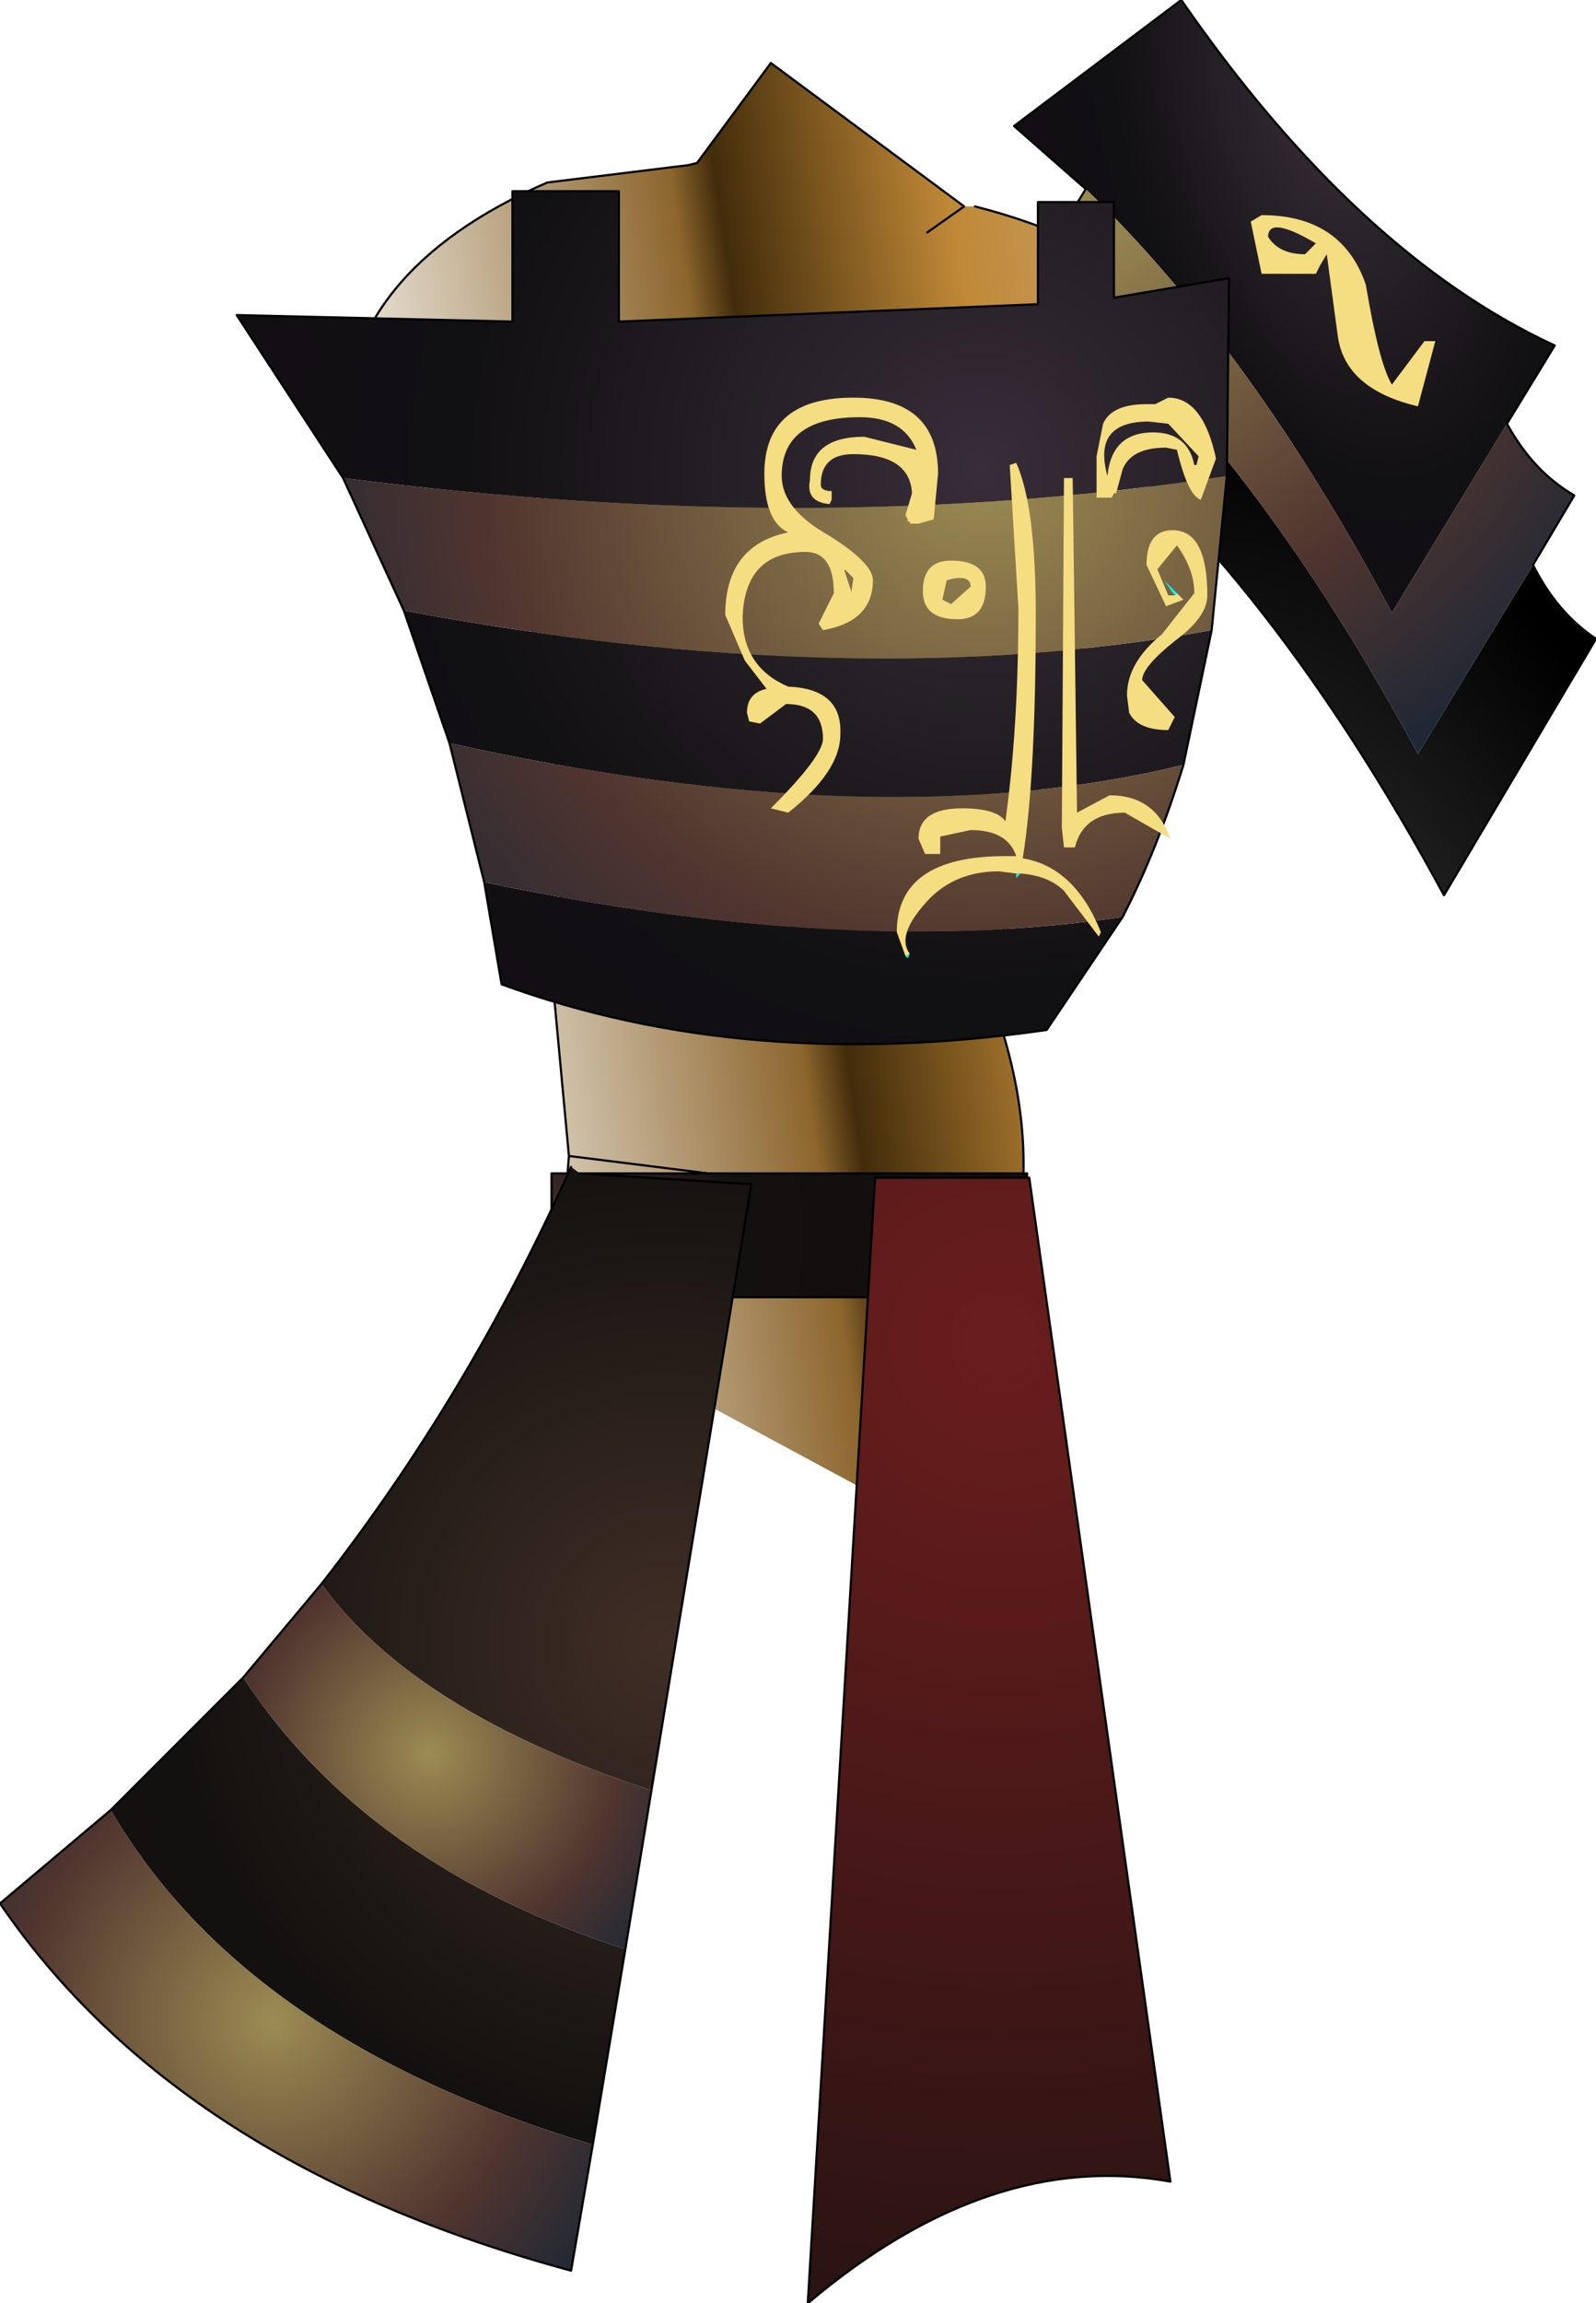 <?xml version="1.0" encoding="UTF-8" standalone="no"?>
<svg xmlns:ffdec="https://www.free-decompiler.com/flash" xmlns:xlink="http://www.w3.org/1999/xlink" ffdec:objectType="frame" height="106.0px" width="73.5px" xmlns="http://www.w3.org/2000/svg">
  <g transform="matrix(2.0, 0.0, 0.0, 2.0, 35.6, 35.7)">
    <use ffdec:characterId="2042" height="53.0" transform="matrix(1.0, 0.0, 0.0, 1.0, -17.8, -17.85)" width="36.75" xlink:href="#shape0"/>
    <filter id="filter0">
      <feColorMatrix in="SourceGraphic" result="filterResult0" type="matrix" values="0 0 0 0 1.0,0 0 0 0 1.0,0 0 0 0 0.6,0 0 0 1 0"/>
      <feConvolveMatrix divisor="49.0" in="filterResult0" kernelMatrix="1 1 1 1 1 1 1 1 1 1 1 1 1 1 1 1 1 1 1 1 1 1 1 1 1 1 1 1 1 1 1 1 1 1 1 1 1 1 1 1 1 1 1 1 1 1 1 1 1" order="7 7" result="filterResult1"/>
      <feComposite in="SourceGraphic" in2="filterResult1" operator="over" result="filterResult2"/>
    </filter>
    <use ffdec:characterId="923" filter="url(#filter0)" height="17.1" transform="matrix(1.0, 0.0, 0.0, 1.0, -1.1, -12.9)" width="16.35" xlink:href="#sprite0"/>
  </g>
  <defs>
    <g id="shape0" transform="matrix(1.0, 0.0, 0.0, 1.0, 17.8, 17.85)">
      <path d="M4.4 -13.1 L3.55 -12.5 4.4 -13.1 4.65 -13.1 Q9.15 -11.95 9.95 -9.1 L7.85 -7.65 7.5 -6.95 7.75 -4.2 7.3 -3.3 7.1 -2.95 6.6 -1.8 6.55 -1.6 4.95 5.05 5.0 5.05 Q6.0 7.7 5.7 10.05 L-4.7 8.75 5.7 10.05 5.8 10.05 5.95 13.05 2.15 16.45 -5.0 12.6 -4.7 8.75 -5.1 4.45 -4.95 4.45 -4.95 4.4 Q-4.6 -0.75 -5.85 -4.35 L-6.15 -5.6 -5.85 -4.35 -6.4 -5.55 -6.15 -5.6 -6.2 -5.7 -6.25 -5.7 -9.9 -7.8 Q-9.9 -11.6 -5.2 -13.65 L-1.95 -14.05 -1.75 -14.1 -0.05 -16.4 4.4 -13.1 M7.4 -7.8 L7.5 -6.95 7.4 -7.8" fill="url(#gradient0)" fill-rule="evenodd" stroke="none"/>
      <path d="M3.55 -12.5 L4.4 -13.1 -0.05 -16.4 -1.75 -14.1 -1.95 -14.05 -5.2 -13.65 Q-9.9 -11.6 -9.9 -7.8 M-6.25 -5.7 L-6.2 -5.7 -6.15 -5.6 -5.85 -4.35 Q-4.6 -0.75 -4.95 4.4 L-4.95 4.45 -5.1 4.4 -5.1 4.45 -4.7 8.75 5.7 10.05 Q6.0 7.7 5.0 5.05 L4.95 5.05 6.55 -1.6 M6.6 -1.8 L7.1 -2.95 7.3 -3.3 7.75 -4.2 7.5 -6.95 7.4 -7.8 M4.65 -13.1 Q9.15 -11.95 9.95 -9.1 M7.85 -7.65 L7.5 -6.95 M-5.0 12.6 L-4.7 8.75 M5.7 10.05 L5.8 10.05 5.95 13.05" fill="none" stroke="#000000" stroke-linecap="round" stroke-linejoin="round" stroke-width="0.05"/>
      <path d="M17.5 -4.85 Q18.05 -3.75 18.95 -3.15 L15.45 2.75 Q11.45 -4.65 6.7 -8.45 L7.75 -10.25 Q11.55 -6.6 14.85 -0.5 L17.5 -4.85" fill="url(#gradient1)" fill-rule="evenodd" stroke="none"/>
      <path d="M7.2 -13.5 L5.55 -14.95 9.4 -17.85 Q13.45 -12.0 18.0 -9.9 L16.9 -8.1 14.25 -3.75 Q11.0 -9.85 7.2 -13.5" fill="url(#gradient2)" fill-rule="evenodd" stroke="none"/>
      <path d="M7.2 -13.5 Q11.0 -9.85 14.25 -3.75 L16.9 -8.1 Q17.5 -7.0 18.45 -6.45 L17.5 -4.85 14.85 -0.5 Q11.55 -6.6 7.75 -10.25 L6.1 -11.7 7.2 -13.5" fill="url(#gradient3)" fill-rule="evenodd" stroke="none"/>
      <path d="M16.9 -8.1 L18.0 -9.9 Q13.45 -12.0 9.4 -17.85 L5.55 -14.95 7.2 -13.5 6.1 -11.7 7.75 -10.25 6.7 -8.45 Q11.45 -4.65 15.45 2.75 L18.95 -3.15 Q18.05 -3.75 17.5 -4.85 L18.45 -6.45 Q17.5 -7.0 16.9 -8.1 Z" fill="none" stroke="#000000" stroke-linecap="round" stroke-linejoin="round" stroke-width="0.05"/>
      <path d="M5.85 12.0 L-5.1 12.0 -5.1 9.15 5.85 9.15 5.85 12.0" fill="url(#gradient4)" fill-rule="evenodd" stroke="none"/>
      <path d="M5.85 12.0 L-5.1 12.0 -5.1 9.15 5.85 9.15 5.85 12.0 Z" fill="none" stroke="#000000" stroke-linecap="round" stroke-linejoin="round" stroke-width="0.05"/>
      <path d="M-3.55 -10.45 L6.1 -10.85 6.1 -13.2 7.85 -13.2 7.85 -11.0 10.5 -11.45 10.45 -6.9 Q1.05 -5.45 -9.9 -6.85 L-12.35 -10.6 -6.0 -10.45 -6.0 -13.45 -3.55 -13.45 -3.55 -10.45 M10.1 -3.35 L9.45 -0.25 Q2.5 1.45 -7.45 -0.75 L-8.5 -3.8 Q1.9 -1.85 10.1 -3.35 M8.05 3.25 L6.3 5.85 Q-0.65 6.85 -6.25 4.8 L-6.65 2.45 Q1.7 4.2 8.05 3.25" fill="url(#gradient5)" fill-rule="evenodd" stroke="none"/>
      <path d="M10.45 -6.9 L10.1 -3.35 Q1.9 -1.85 -8.5 -3.8 L-9.9 -6.85 Q1.05 -5.45 10.45 -6.9 M9.45 -0.25 Q8.85 1.7 8.05 3.25 1.7 4.2 -6.65 2.45 L-7.45 -0.75 Q2.5 1.45 9.45 -0.25" fill="url(#gradient6)" fill-rule="evenodd" stroke="none"/>
      <path d="M-6.0 -10.45 L-6.0 -13.45 -3.55 -13.45 -3.55 -10.45" fill="none" stroke="#000000" stroke-linecap="round" stroke-linejoin="round" stroke-width="0.05"/>
      <path d="M-3.55 -10.45 L6.1 -10.85 6.1 -13.2 7.85 -13.2 7.85 -11.0 10.5 -11.45 10.45 -6.9 10.1 -3.35 9.45 -0.25 Q8.85 1.7 8.05 3.25 L6.3 5.85 Q-0.65 6.85 -6.25 4.8 L-6.65 2.45 -7.45 -0.75 -8.5 -3.8 -9.9 -6.85 -12.35 -10.6 -6.0 -10.45" fill="none" stroke="#000000" stroke-linecap="round" stroke-linejoin="round" stroke-width="0.05"/>
      <path d="M-2.8 23.35 Q-8.25 21.55 -10.4 18.6 -7.0 14.25 -4.65 9.0 L-4.45 9.15 -0.5 9.4 -2.8 23.35 M-12.2 20.75 Q-9.35 25.1 -3.4 27.0 L-4.15 31.5 Q-12.15 29.1 -15.25 23.8 L-12.2 20.75" fill="url(#gradient7)" fill-rule="evenodd" stroke="none"/>
      <path d="M-10.4 18.6 Q-8.25 21.55 -2.8 23.35 L-3.4 27.0 Q-9.35 25.1 -12.2 20.75 L-10.4 18.6" fill="url(#gradient8)" fill-rule="evenodd" stroke="none"/>
      <path d="M-4.15 31.5 L-4.65 34.4 Q-13.7 31.95 -17.8 25.95 L-15.25 23.8 Q-12.15 29.1 -4.15 31.5" fill="url(#gradient9)" fill-rule="evenodd" stroke="none"/>
      <path d="M2.35 9.25 L5.9 9.25 9.15 32.35 Q5.0 31.6 0.8 35.15 L2.35 9.25" fill="url(#gradient10)" fill-rule="evenodd" stroke="none"/>
      <path d="M2.35 9.25 L5.9 9.25 9.15 32.35 Q5.0 31.6 0.8 35.15 L2.35 9.25" fill="none" stroke="#000000" stroke-linecap="round" stroke-linejoin="round" stroke-width="0.05"/>
      <path d="M-10.4 18.6 L-12.2 20.75 -15.25 23.8 -17.8 25.95 Q-13.7 31.95 -4.65 34.4 L-4.15 31.5 -3.4 27.0 -2.8 23.35 -0.5 9.4 -4.45 9.15 M-4.65 9.0 Q-7.0 14.25 -10.4 18.6" fill="none" stroke="#000000" stroke-linecap="round" stroke-linejoin="round" stroke-width="0.05"/>
    </g>
    <linearGradient gradientTransform="matrix(0.012, -0.002, 0.003, 0.02, 1.4, 0.0)" gradientUnits="userSpaceOnUse" id="gradient0" spreadMethod="pad" x1="-819.2" x2="819.2">
      <stop offset="0.0" stop-color="#efece4"/>
      <stop offset="0.416" stop-color="#8d662e"/>
      <stop offset="0.467" stop-color="#422c0b"/>
      <stop offset="0.729" stop-color="#bf8837"/>
      <stop offset="1.0" stop-color="#cba670"/>
    </linearGradient>
    <radialGradient cx="0" cy="0" gradientTransform="matrix(-0.012, 0.003, 0.006, 0.023, 13.2, 10.45)" gradientUnits="userSpaceOnUse" id="gradient1" r="819.2" spreadMethod="pad">
      <stop offset="0.0" stop-color="#404040"/>
      <stop offset="1.0" stop-color="#000000"/>
    </radialGradient>
    <radialGradient cx="0" cy="0" gradientTransform="matrix(-0.008, 0.002, 0.004, 0.015, 12.7, -15.35)" gradientUnits="userSpaceOnUse" id="gradient2" r="819.2" spreadMethod="pad">
      <stop offset="0.0" stop-color="#382d39"/>
      <stop offset="0.694" stop-color="#111012"/>
      <stop offset="0.98" stop-color="#120e14"/>
    </radialGradient>
    <radialGradient cx="0" cy="0" gradientTransform="matrix(0.017, -0.004, 0.004, 0.017, 7.2, -13.05)" gradientUnits="userSpaceOnUse" id="gradient3" r="819.2" spreadMethod="pad">
      <stop offset="0.0" stop-color="#9b8c53"/>
      <stop offset="0.659" stop-color="#51352f"/>
      <stop offset="1.0" stop-color="#202835"/>
    </radialGradient>
    <radialGradient cx="0" cy="0" gradientTransform="matrix(0.008, 0.0, 0.0, 0.008, -5.25, 10.5)" gradientUnits="userSpaceOnUse" id="gradient4" r="819.2" spreadMethod="pad">
      <stop offset="0.0" stop-color="#402e26"/>
      <stop offset="0.694" stop-color="#13110f"/>
      <stop offset="0.98" stop-color="#130f0f"/>
    </radialGradient>
    <radialGradient cx="0" cy="0" gradientTransform="matrix(0.021, 0.0, 0.0, 0.021, 4.8, -7.05)" gradientUnits="userSpaceOnUse" id="gradient5" r="819.2" spreadMethod="pad">
      <stop offset="0.0" stop-color="#382d39"/>
      <stop offset="0.694" stop-color="#111012"/>
      <stop offset="0.98" stop-color="#120e14"/>
    </radialGradient>
    <radialGradient cx="0" cy="0" gradientTransform="matrix(0.021, 0.0, 0.0, 0.021, 4.8, -7.05)" gradientUnits="userSpaceOnUse" id="gradient6" r="819.2" spreadMethod="pad">
      <stop offset="0.0" stop-color="#9b8c53"/>
      <stop offset="0.659" stop-color="#51352f"/>
      <stop offset="1.0" stop-color="#202835"/>
    </radialGradient>
    <radialGradient cx="0" cy="0" gradientTransform="matrix(0.02, 0.0, 0.0, 0.02, -2.45, 19.95)" gradientUnits="userSpaceOnUse" id="gradient7" r="819.2" spreadMethod="pad">
      <stop offset="0.0" stop-color="#402e26"/>
      <stop offset="0.694" stop-color="#13110f"/>
      <stop offset="0.98" stop-color="#130f0f"/>
    </radialGradient>
    <radialGradient cx="0" cy="0" gradientTransform="matrix(0.008, 0.0, 0.0, 0.008, -7.9, 22.5)" gradientUnits="userSpaceOnUse" id="gradient8" r="819.2" spreadMethod="pad">
      <stop offset="0.0" stop-color="#9b8c53"/>
      <stop offset="0.659" stop-color="#51352f"/>
      <stop offset="1.0" stop-color="#202835"/>
    </radialGradient>
    <radialGradient cx="0" cy="0" gradientTransform="matrix(0.011, 0.0, 0.0, 0.011, -11.5, 28.65)" gradientUnits="userSpaceOnUse" id="gradient9" r="819.2" spreadMethod="pad">
      <stop offset="0.0" stop-color="#9b8c53"/>
      <stop offset="0.659" stop-color="#51352f"/>
      <stop offset="1.0" stop-color="#202835"/>
    </radialGradient>
    <radialGradient cx="0" cy="0" gradientTransform="matrix(0.028, 0.0, 0.0, 0.028, 5.25, 13.0)" gradientUnits="userSpaceOnUse" id="gradient10" r="819.2" spreadMethod="pad">
      <stop offset="0.0" stop-color="#6b1d1d"/>
      <stop offset="1.0" stop-color="#281313"/>
    </radialGradient>
    <g id="sprite0" transform="matrix(1.0, 0.0, 0.0, 1.0, 8.15, 8.55)">
      <use ffdec:characterId="922" height="17.1" transform="matrix(1.0, 0.0, 0.0, 1.0, -8.15, -8.55)" width="16.35" xlink:href="#shape1"/>
    </g>
    <g id="shape1" transform="matrix(1.0, 0.0, 0.0, 1.0, 8.15, 8.55)">
      <path d="M4.2 -8.55 Q6.05 -8.55 6.6 -6.95 6.9 -5.15 7.2 -4.65 L7.95 -5.65 8.2 -5.65 7.8 -4.15 Q6.1 -4.55 5.95 -5.8 L5.7 -7.65 5.55 -7.4 5.45 -7.2 4.2 -7.2 3.95 -8.4 4.2 -8.55 M-0.15 -2.5 L-0.05 5.2 0.7 4.8 Q1.75 4.8 2.1 5.8 L1.05 5.2 Q0.1 5.2 -0.1 6.0 L-0.35 6.0 -0.4 5.55 -0.35 -2.5 -0.15 -2.5 M-4.0 8.5 L-4.2 7.95 Q-4.2 6.2 -1.7 6.2 L-1.45 6.2 Q-1.65 5.6 -2.5 5.6 L-3.2 5.75 -3.2 6.15 -3.55 6.15 -3.7 5.8 Q-3.7 5.1 -2.7 5.1 -1.9 5.1 -1.7 5.4 -1.4 3.25 -1.4 0.5 L-1.6 -2.8 -1.45 -2.85 Q-1.0 -1.85 -1.0 0.65 -1.0 4.4 -1.3 6.25 -0.1 6.45 0.5 7.95 L0.45 8.05 -0.35 7.0 Q-0.7 6.65 -1.35 6.6 L-1.45 6.6 -1.85 6.55 Q-2.95 6.55 -3.6 7.35 -4.2 8.05 -3.9 8.45 L-4.0 8.5 M0.4 -3.0 L0.55 -3.75 Q0.75 -4.2 1.55 -4.2 L1.75 -4.2 2.05 -4.35 Q2.85 -4.35 3.15 -2.95 L2.8 -2.0 Q2.5 -2.1 2.25 -3.15 L2.0 -3.2 Q1.2 -3.2 1.0 -2.7 L0.85 -2.15 0.8 -2.15 0.75 -2.05 0.4 -2.05 0.4 -3.0 M2.7 -2.8 L2.75 -3.0 2.05 -3.75 1.6 -3.8 Q0.3 -3.8 0.65 -2.55 0.75 -3.55 1.7 -3.55 2.5 -3.55 2.65 -2.8 L2.7 -2.8 M-5.75 -1.9 Q-6.3 -1.95 -6.2 -2.45 -6.2 -3.45 -4.95 -3.45 L-3.75 -3.15 Q-4.05 -3.9 -5.05 -3.9 -6.85 -3.9 -6.85 -2.55 -6.85 -1.8 -5.8 -1.2 -4.75 -0.55 -4.75 -0.15 -4.75 0.8 -5.9 1.0 L-6.0 0.85 -5.65 0.15 Q-5.65 -0.8 -6.3 -0.8 -7.7 -0.8 -7.75 0.7 -7.75 1.85 -6.7 2.3 -5.45 2.35 -5.5 3.4 -5.5 4.25 -6.7 5.2 L-7.1 5.1 Q-5.9 3.9 -5.9 3.5 -5.9 2.7 -6.75 2.7 L-7.35 3.15 -7.6 3.1 -7.65 2.9 Q-7.65 2.45 -7.2 2.35 L-7.7 1.7 -8.15 0.65 Q-8.15 -0.95 -6.7 -1.25 -7.25 -1.5 -7.25 -2.6 -7.25 -4.35 -5.2 -4.35 -3.25 -4.35 -3.25 -2.6 L-3.35 -1.55 -3.7 -1.45 -3.75 -1.45 -3.9 -1.45 -3.9 -1.5 -3.95 -1.5 -3.95 -1.55 -4.0 -1.65 -3.85 -2.15 Q-3.9 -3.05 -5.2 -3.05 -5.95 -3.05 -5.95 -2.35 -5.95 -2.2 -5.7 -2.2 L-5.7 -2.0 -5.75 -1.9 M-2.8 0.75 Q-3.6 0.75 -3.6 0.1 -3.6 -0.6 -2.95 -0.6 -2.15 -0.6 -2.15 0.0 -2.15 0.75 -2.8 0.75 M-2.5 0.0 Q-2.5 -0.3 -3.05 -0.15 L-3.15 0.3 -2.95 0.4 -2.5 0.0 M-5.4 -0.35 L-5.25 0.1 -5.25 0.15 -5.2 -0.2 -5.4 -0.4 -5.4 -0.35 M2.2 0.2 L2.25 0.15 2.4 0.3 2.0 0.45 1.55 -0.5 Q1.55 -1.3 2.15 -1.3 2.95 -1.3 2.95 0.2 2.95 0.7 2.2 1.25 1.45 1.85 1.45 2.15 L2.2 3.0 2.05 3.3 Q1.35 3.3 1.15 2.9 L1.1 2.5 Q1.1 1.75 1.9 1.1 L2.65 0.15 Q2.65 -0.4 2.25 -0.95 L1.8 -0.4 2.05 0.2 2.2 0.2 M5.45 -7.9 Q4.35 -8.55 4.35 -8.05 4.6 -7.65 5.2 -7.65 L5.45 -7.9" fill="#f5dd81" fill-rule="evenodd" stroke="none"/>
      <path d="M-1.35 6.6 L-1.45 6.7 -1.45 6.6 -1.35 6.6 M-3.9 8.45 L-3.95 8.55 -4.0 8.5 -3.9 8.45 M2.25 0.15 L2.2 0.2 1.95 -0.15 2.25 0.15" fill="#00ffff" fill-rule="evenodd" stroke="none"/>
    </g>
  </defs>
</svg>
